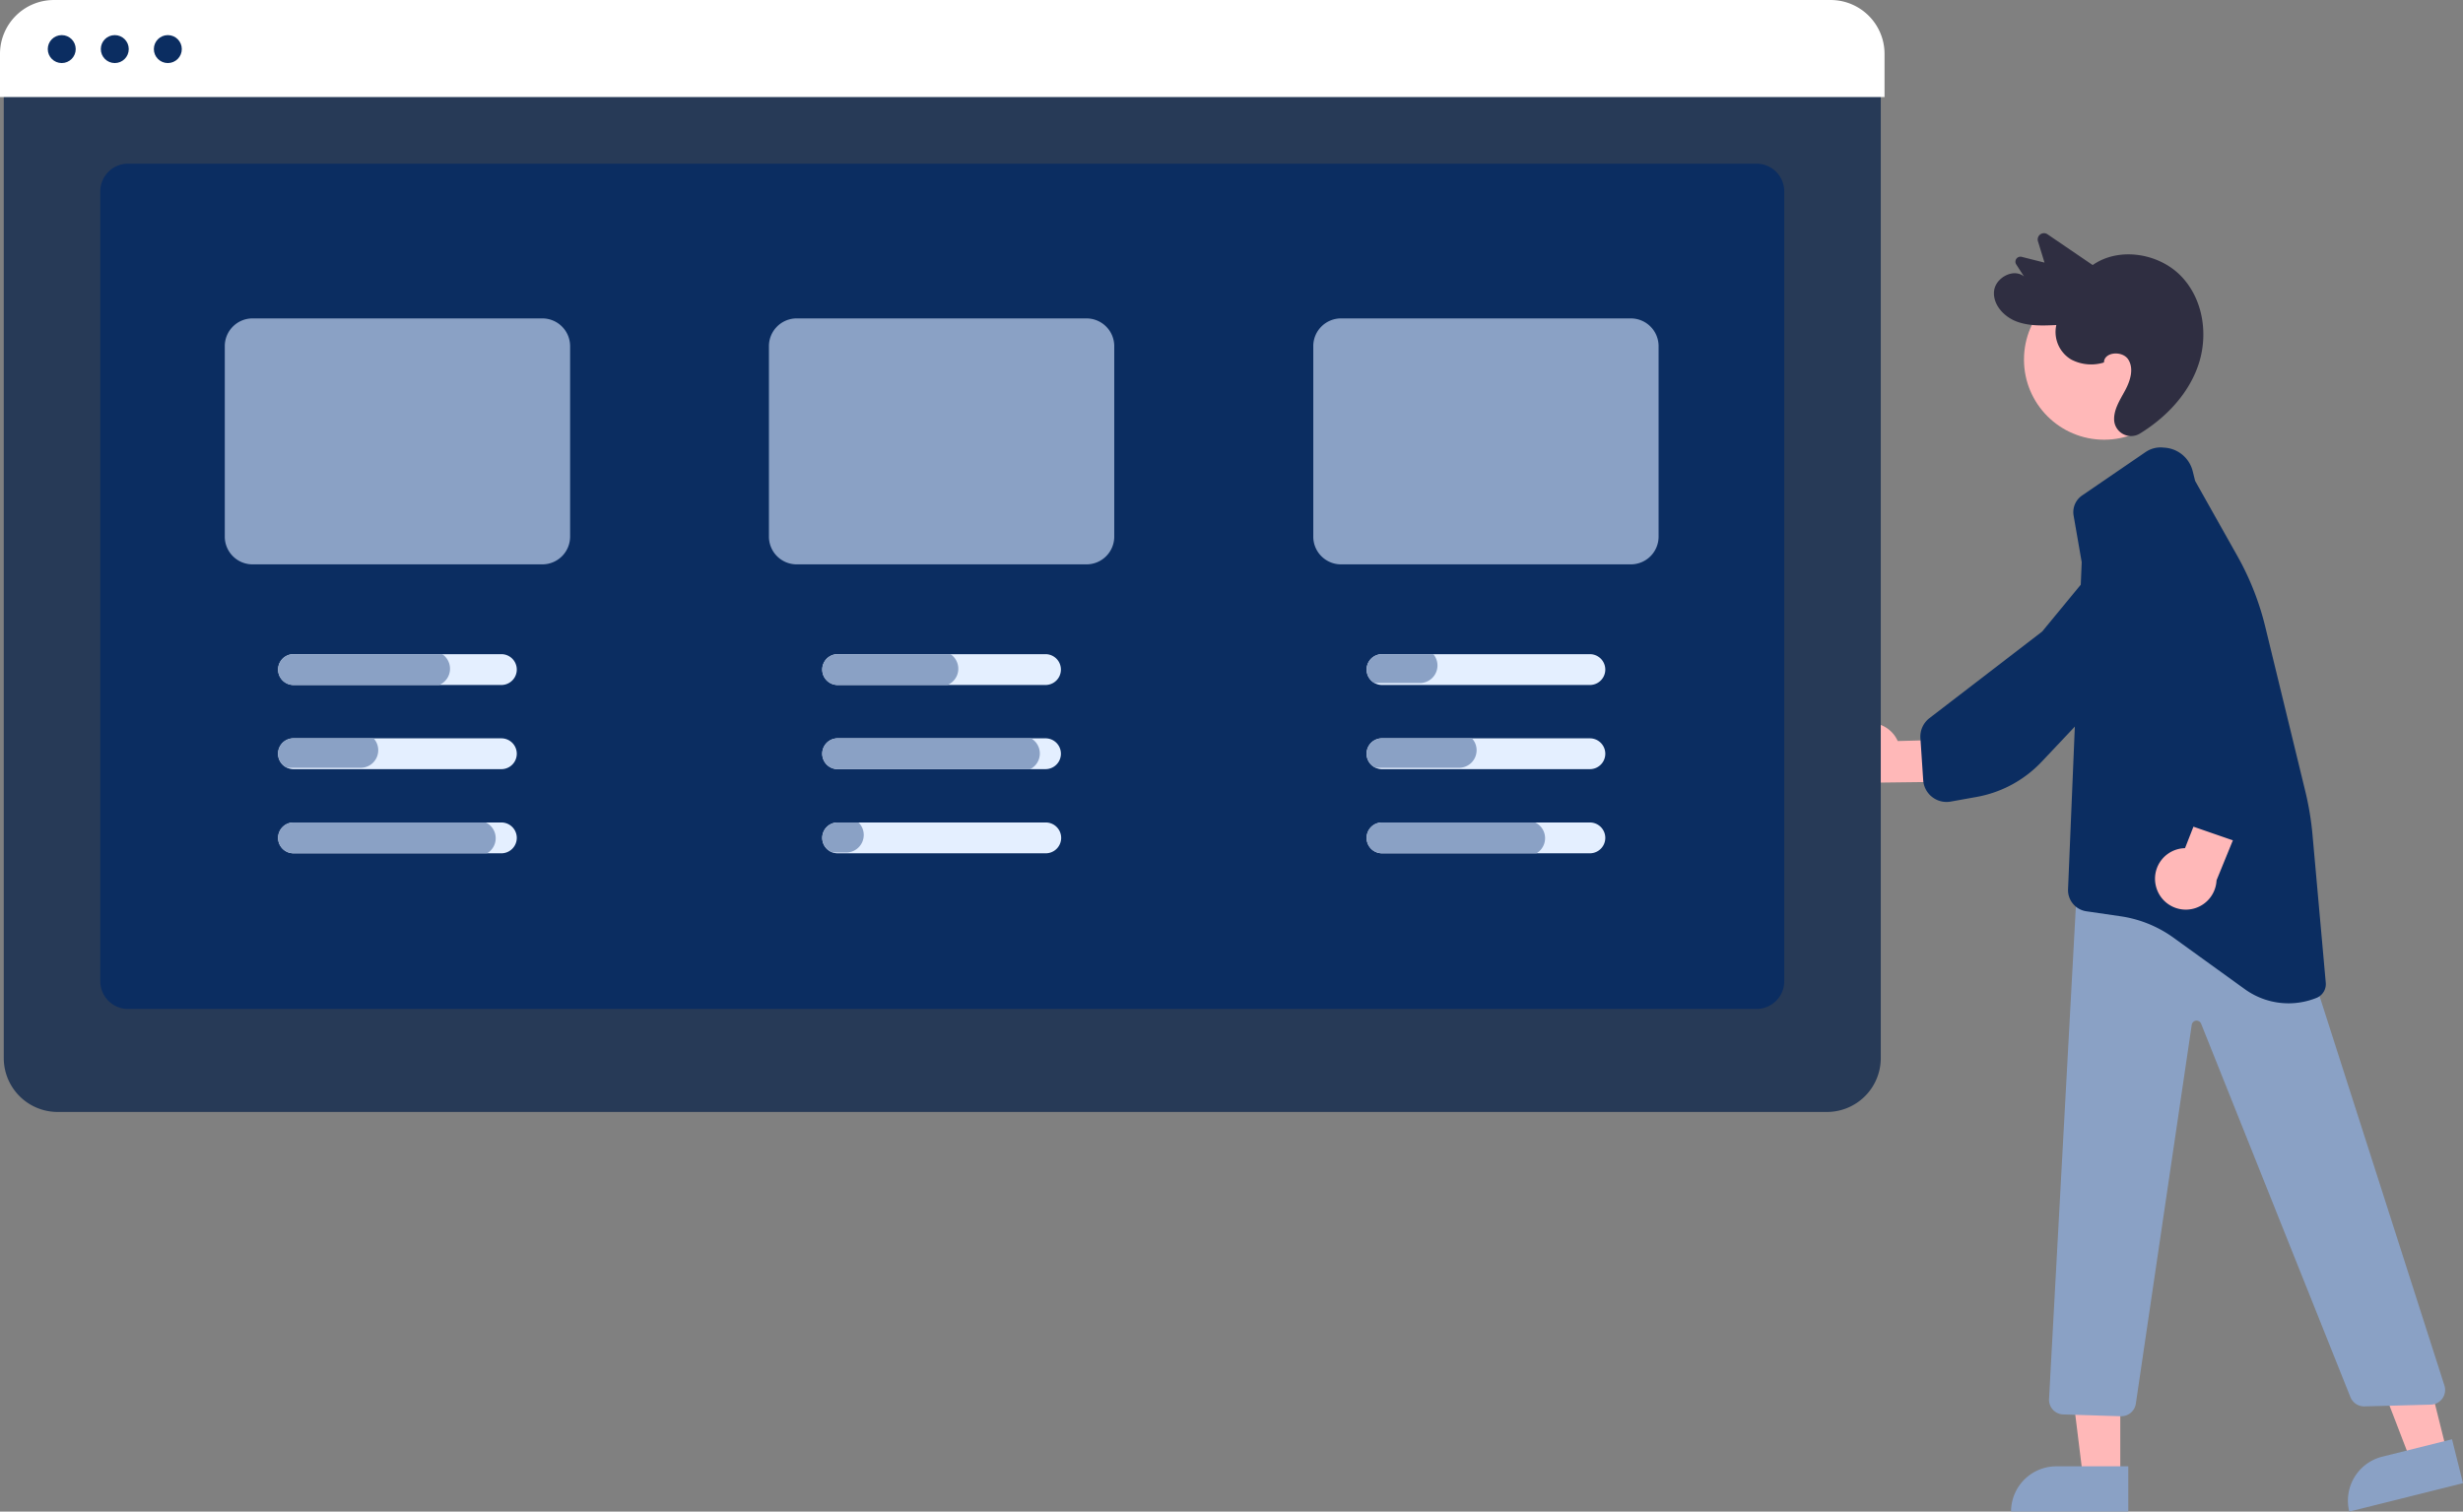 <svg xmlns="http://www.w3.org/2000/svg" width="610" height="374.44" viewBox="0 0 610 374.44">
  <rect x="0" y="0" width="610" height="374.44" fill="#808080" stroke="none"/>
  <g id="hubspot" transform="translate(0 0)">
    <path id="Path_5195" data-name="Path 5195" d="M775.725,440.745a7.576,7.576,0,0,1,11.173,3.182l17.308-.457,2.843,10.451-24.451.3a7.618,7.618,0,0,1-6.873-13.478Z" transform="translate(-316.897 -260.366)" fill="#ffb8b8"/>
    <path id="Path_5196" data-name="Path 5196" d="M799.951,446.513a5.8,5.8,0,0,1-1.833-3.855l-.692-10.388a5.779,5.779,0,0,1,2.25-4.977l27.9-21.438,16.22-19.689a10.155,10.155,0,0,1,13.784-1.758h0a10.14,10.14,0,0,1,2.158,14.284l-18.893,25.223L827.4,438.16a29.254,29.254,0,0,1-15.988,8.647l-6.49,1.165a5.8,5.8,0,0,1-4.589-1.137Q800.132,446.683,799.951,446.513Z" transform="translate(-321.806 -249.41)" fill="#0b2d61"/>
    <path id="Path_5197" data-name="Path 5197" d="M745.389,437.148l-8.961,2.238-12.9-33.5,13.227-3.3Z" transform="translate(-139.386 -77.583)" fill="#ffb8b8"/>
    <path id="Path_5198" data-name="Path 5198" d="M11.217,0H29.031V11.217H0A11.217,11.217,0,0,1,11.217,0Z" transform="translate(579.116 363.555) rotate(-14.022)" fill="#8aa1c5"/>
    <path id="Path_5199" data-name="Path 5199" d="M647.24,444.691H638l-4.392-35.629h13.632Z" transform="translate(-122.121 -78.827)" fill="#ffb8b8"/>
    <path id="Path_5200" data-name="Path 5200" d="M628.216,449.89H646.03v11.217H617a11.216,11.216,0,0,1,11.217-11.217Z" transform="translate(-118.931 -86.666)" fill="#8aa1c5"/>
    <circle id="Ellipse_560" data-name="Ellipse 560" cx="19.845" cy="19.845" r="19.845" transform="translate(501.27 69.232)" fill="#ffb8b8"/>
    <path id="Path_5201" data-name="Path 5201" d="M847.215,321.218c.037-2.654,4.6-2.987,6.028-.725s.51,5.214-.744,7.57c-1.305,2.452-3,4.929-2.737,7.714a4.2,4.2,0,0,0,6.434,3c6.482-3.991,11.954-9.8,14.376-16.881,2.546-7.447,1.274-16.324-4.233-22.045s-15.381-7.34-21.918-2.766l-11.158-7.6a1.557,1.557,0,0,0-2.4,1.693l1.632,5.3-5.635-1.418a1.239,1.239,0,0,0-1.383,1.848l1.935,3.006c-2.58-2.123-7.038.3-7.408,3.57s2.291,6.292,5.42,7.525,6.624,1.093,9.994.933a7.937,7.937,0,0,0,3.682,8.545A10.643,10.643,0,0,0,847.215,321.218Z" transform="translate(-326.138 -231.429)" fill="#2f2e41"/>
    <path id="Path_5202" data-name="Path 5202" d="M854.755,620.02l-.115,0-14.268-.445a3.636,3.636,0,0,1-3.517-3.832l7.136-131.029,54.83,15.549L934.775,612.4a3.636,3.636,0,0,1-3.366,4.745l-16.433.436a3.67,3.67,0,0,1-3.473-2.285l-36.983-92.51a1.212,1.212,0,0,0-2.324.273L858.35,616.914a3.636,3.636,0,0,1-3.595,3.106Z" transform="translate(-329.379 -269.201)" fill="#8aa1c5"/>
    <path id="Path_5203" data-name="Path 5203" d="M897.279,492.673a18.487,18.487,0,0,1-10.842-3.523l-17.643-12.736a29.776,29.776,0,0,0-13.076-5.3l-8.489-1.238a5.3,5.3,0,0,1-4.546-5.485l3.383-81-2.008-11.547a4.994,4.994,0,0,1,2.1-4.965l15.725-10.759a6.578,6.578,0,0,1,4.226-1.127l.575.045a7.7,7.7,0,0,1,6.87,5.814l.6,2.412,10.462,18.6a69.026,69.026,0,0,1,6.907,17.518l9.917,40.755a73.509,73.509,0,0,1,1.785,10.785l3.285,36.65a3.676,3.676,0,0,1-2.31,3.764,18.607,18.607,0,0,1-6.917,1.339Z" transform="translate(-330.498 -244.14)" fill="#0b2d61"/>
    <path id="Path_5204" data-name="Path 5204" d="M869.487,483.087a7.576,7.576,0,0,1,7.282-9.052l6.318-16.12,10.732,1.45L884.578,482a7.618,7.618,0,0,1-15.09,1.083Z" transform="translate(-335.618 -263.933)" fill="#ffb8b8"/>
    <path id="Path_5205" data-name="Path 5205" d="M888.493,456.282a5.8,5.8,0,0,1-4.265.188l-9.838-3.407a5.779,5.779,0,0,1-3.708-4.01L861.8,415,849.982,392.4a10.155,10.155,0,0,1,3.748-13.381h0a10.14,10.14,0,0,1,14,3.574L883.6,409.814l7.883,17.936a29.255,29.255,0,0,1,1.739,18.093l-1.453,6.431a5.8,5.8,0,0,1-2.834,3.784Q888.72,456.181,888.493,456.282Z" transform="translate(-331.679 -248.467)" fill="#0b2d61"/>
    <path id="Path_5206" data-name="Path 5206" d="M660.906,496.654H222.7a13.347,13.347,0,0,1-13.332-13.332V236.239h464.87V483.322A13.347,13.347,0,0,1,660.906,496.654Z" transform="translate(-208.435 -221.209)" fill="#273a57"/>
    <path id="Path_5207" data-name="Path 5207" d="M649.147,477.2H245.818a6.876,6.876,0,0,1-6.868-6.868V274.689a6.876,6.876,0,0,1,6.868-6.868H649.147a6.876,6.876,0,0,1,6.868,6.868V470.331a6.876,6.876,0,0,1-6.868,6.868Z" transform="translate(-214.115 -227.273)" fill="#0b2d61"/>
    <path id="Path_5208" data-name="Path 5208" d="M674.948,241.673H208.213v-10.7a13.347,13.347,0,0,1,13.332-13.332H661.616a13.347,13.347,0,0,1,13.332,13.332Z" transform="translate(-208.213 -217.637)" fill="#fff"/>
    <path id="Path_5209" data-name="Path 5209" d="M355.771,315.343h-71.79a6.873,6.873,0,0,0-6.868,6.868V369.4a6.873,6.873,0,0,0,6.868,6.868h71.79a6.878,6.878,0,0,0,6.868-6.868V322.211a6.878,6.878,0,0,0-6.868-6.868Z" transform="translate(-221.442 -236.469)" fill="#8aa1c5"/>
    <path id="Path_5210" data-name="Path 5210" d="M522.771,315.343h-71.79a6.873,6.873,0,0,0-6.868,6.868V369.4a6.872,6.872,0,0,0,6.868,6.868h71.79a6.877,6.877,0,0,0,6.868-6.868V322.211a6.878,6.878,0,0,0-6.868-6.868Z" transform="translate(-253.676 -236.469)" fill="#8aa1c5"/>
    <path id="Path_5211" data-name="Path 5211" d="M689.771,315.343h-71.79a6.872,6.872,0,0,0-6.868,6.868V369.4a6.873,6.873,0,0,0,6.868,6.868h71.79a6.878,6.878,0,0,0,6.868-6.868V322.211a6.878,6.878,0,0,0-6.868-6.868Z" transform="translate(-285.86 -236.469)" fill="#8aa1c5"/>
    <path id="Path_5212" data-name="Path 5212" d="M348.753,418.343H297.276a3.818,3.818,0,1,0,0,7.636h51.477a3.818,3.818,0,1,0,0-7.636Z" transform="translate(-224.581 -256.3)" fill="#e4efff"/>
    <path id="Path_5213" data-name="Path 5213" d="M348.752,444.163H297.275a3.815,3.815,0,0,0-1.568,7.3,3.767,3.767,0,0,0,1.568.339h51.477a3.818,3.818,0,1,0,0-7.636Z" transform="translate(-224.58 -261.273)" fill="#e4efff"/>
    <path id="Path_5214" data-name="Path 5214" d="M348.753,469.983H297.276a3.818,3.818,0,1,0,0,7.636h51.477a3.818,3.818,0,1,0,0-7.636Z" transform="translate(-224.581 -266.247)" fill="#e4efff"/>
    <path id="Path_5215" data-name="Path 5215" d="M515.753,418.343H464.276a3.818,3.818,0,0,0,0,7.636h51.477a3.818,3.818,0,1,0,0-7.636Z" transform="translate(-256.817 -256.3)" fill="#e4efff"/>
    <path id="Path_5216" data-name="Path 5216" d="M515.753,444.163H464.276a3.818,3.818,0,0,0,0,7.636h51.477a3.818,3.818,0,1,0,0-7.636Z" transform="translate(-256.817 -261.273)" fill="#e4efff"/>
    <path id="Path_5217" data-name="Path 5217" d="M515.752,469.983H464.275a3.817,3.817,0,0,0-1.2,7.442,3.721,3.721,0,0,0,1.2.194h51.477a3.818,3.818,0,1,0,0-7.635Z" transform="translate(-256.816 -266.247)" fill="#e4efff"/>
    <path id="Path_5218" data-name="Path 5218" d="M682.753,418.343H631.276a3.818,3.818,0,1,0,0,7.636h51.477a3.818,3.818,0,1,0,0-7.636Z" transform="translate(-288.996 -256.3)" fill="#e4efff"/>
    <path id="Path_5219" data-name="Path 5219" d="M682.752,444.163H631.275a3.815,3.815,0,0,0-1.568,7.3,3.767,3.767,0,0,0,1.568.339h51.477a3.818,3.818,0,1,0,0-7.636Z" transform="translate(-288.994 -261.273)" fill="#e4efff"/>
    <path id="Path_5220" data-name="Path 5220" d="M682.753,469.983H631.276a3.818,3.818,0,1,0,0,7.636h51.477a3.818,3.818,0,1,0,0-7.636Z" transform="translate(-288.996 -266.247)" fill="#e4efff"/>
    <circle id="Ellipse_561" data-name="Ellipse 561" cx="3.461" cy="3.461" r="3.461" transform="translate(11.831 8.698)" fill="#0b2d61"/>
    <circle id="Ellipse_562" data-name="Ellipse 562" cx="3.461" cy="3.461" r="3.461" transform="translate(24.968 8.698)" fill="#0b2d61"/>
    <circle id="Ellipse_563" data-name="Ellipse 563" cx="3.461" cy="3.461" r="3.461" transform="translate(38.105 8.698)" fill="#0b2d61"/>
    <path id="Path_5221" data-name="Path 5221" d="M334.1,418.343H297.276a3.818,3.818,0,1,0,0,7.636h36.061a4.346,4.346,0,0,0,.767-7.636Z" transform="translate(-224.581 -256.3)" fill="#8aa1c5"/>
    <path id="Path_5222" data-name="Path 5222" d="M317.095,444.163h-19.82a3.815,3.815,0,0,0-1.568,7.3h18.2a4.348,4.348,0,0,0,4.347-4.347A4.258,4.258,0,0,0,317.095,444.163Z" transform="translate(-224.58 -261.273)" fill="#8aa1c5"/>
    <path id="Path_5223" data-name="Path 5223" d="M344.907,469.983H297.276a3.818,3.818,0,1,0,0,7.636h47.938a4.337,4.337,0,0,0-.307-7.636Z" transform="translate(-224.581 -266.247)" fill="#8aa1c5"/>
    <path id="Path_5224" data-name="Path 5224" d="M643.952,418.343H631.275a3.818,3.818,0,0,0-1.867,7.151h11.231a4.348,4.348,0,0,0,4.347-4.347A4.278,4.278,0,0,0,643.952,418.343Z" transform="translate(-288.975 -256.299)" fill="#8aa1c5"/>
    <path id="Path_5225" data-name="Path 5225" d="M653.519,444.163H631.275a3.815,3.815,0,0,0-1.568,7.3h20.628a4.348,4.348,0,0,0,4.347-4.347A4.259,4.259,0,0,0,653.519,444.163Z" transform="translate(-288.979 -261.273)" fill="#8aa1c5"/>
    <path id="Path_5226" data-name="Path 5226" d="M669.211,469.983H631.276a3.818,3.818,0,1,0,0,7.636h38.242a4.337,4.337,0,0,0-.307-7.636Z" transform="translate(-288.988 -266.247)" fill="#8aa1c5"/>
    <path id="Path_5227" data-name="Path 5227" d="M512.174,444.163h-47.9a3.818,3.818,0,0,0,0,7.636h47.679a4.337,4.337,0,0,0,.218-7.636Z" transform="translate(-256.815 -261.273)" fill="#8aa1c5"/>
    <path id="Path_5228" data-name="Path 5228" d="M469.413,469.983h-5.139a3.817,3.817,0,0,0-1.2,7.442h3.3a4.348,4.348,0,0,0,4.347-4.347,4.294,4.294,0,0,0-1.3-3.095Z" transform="translate(-256.802 -266.247)" fill="#8aa1c5"/>
    <path id="Path_5229" data-name="Path 5229" d="M492.216,418.343h-27.94a3.818,3.818,0,0,0,0,7.636h27.173a4.346,4.346,0,0,0,.767-7.636Z" transform="translate(-256.81 -256.3)" fill="#8aa1c5"/>
  </g>
</svg>
